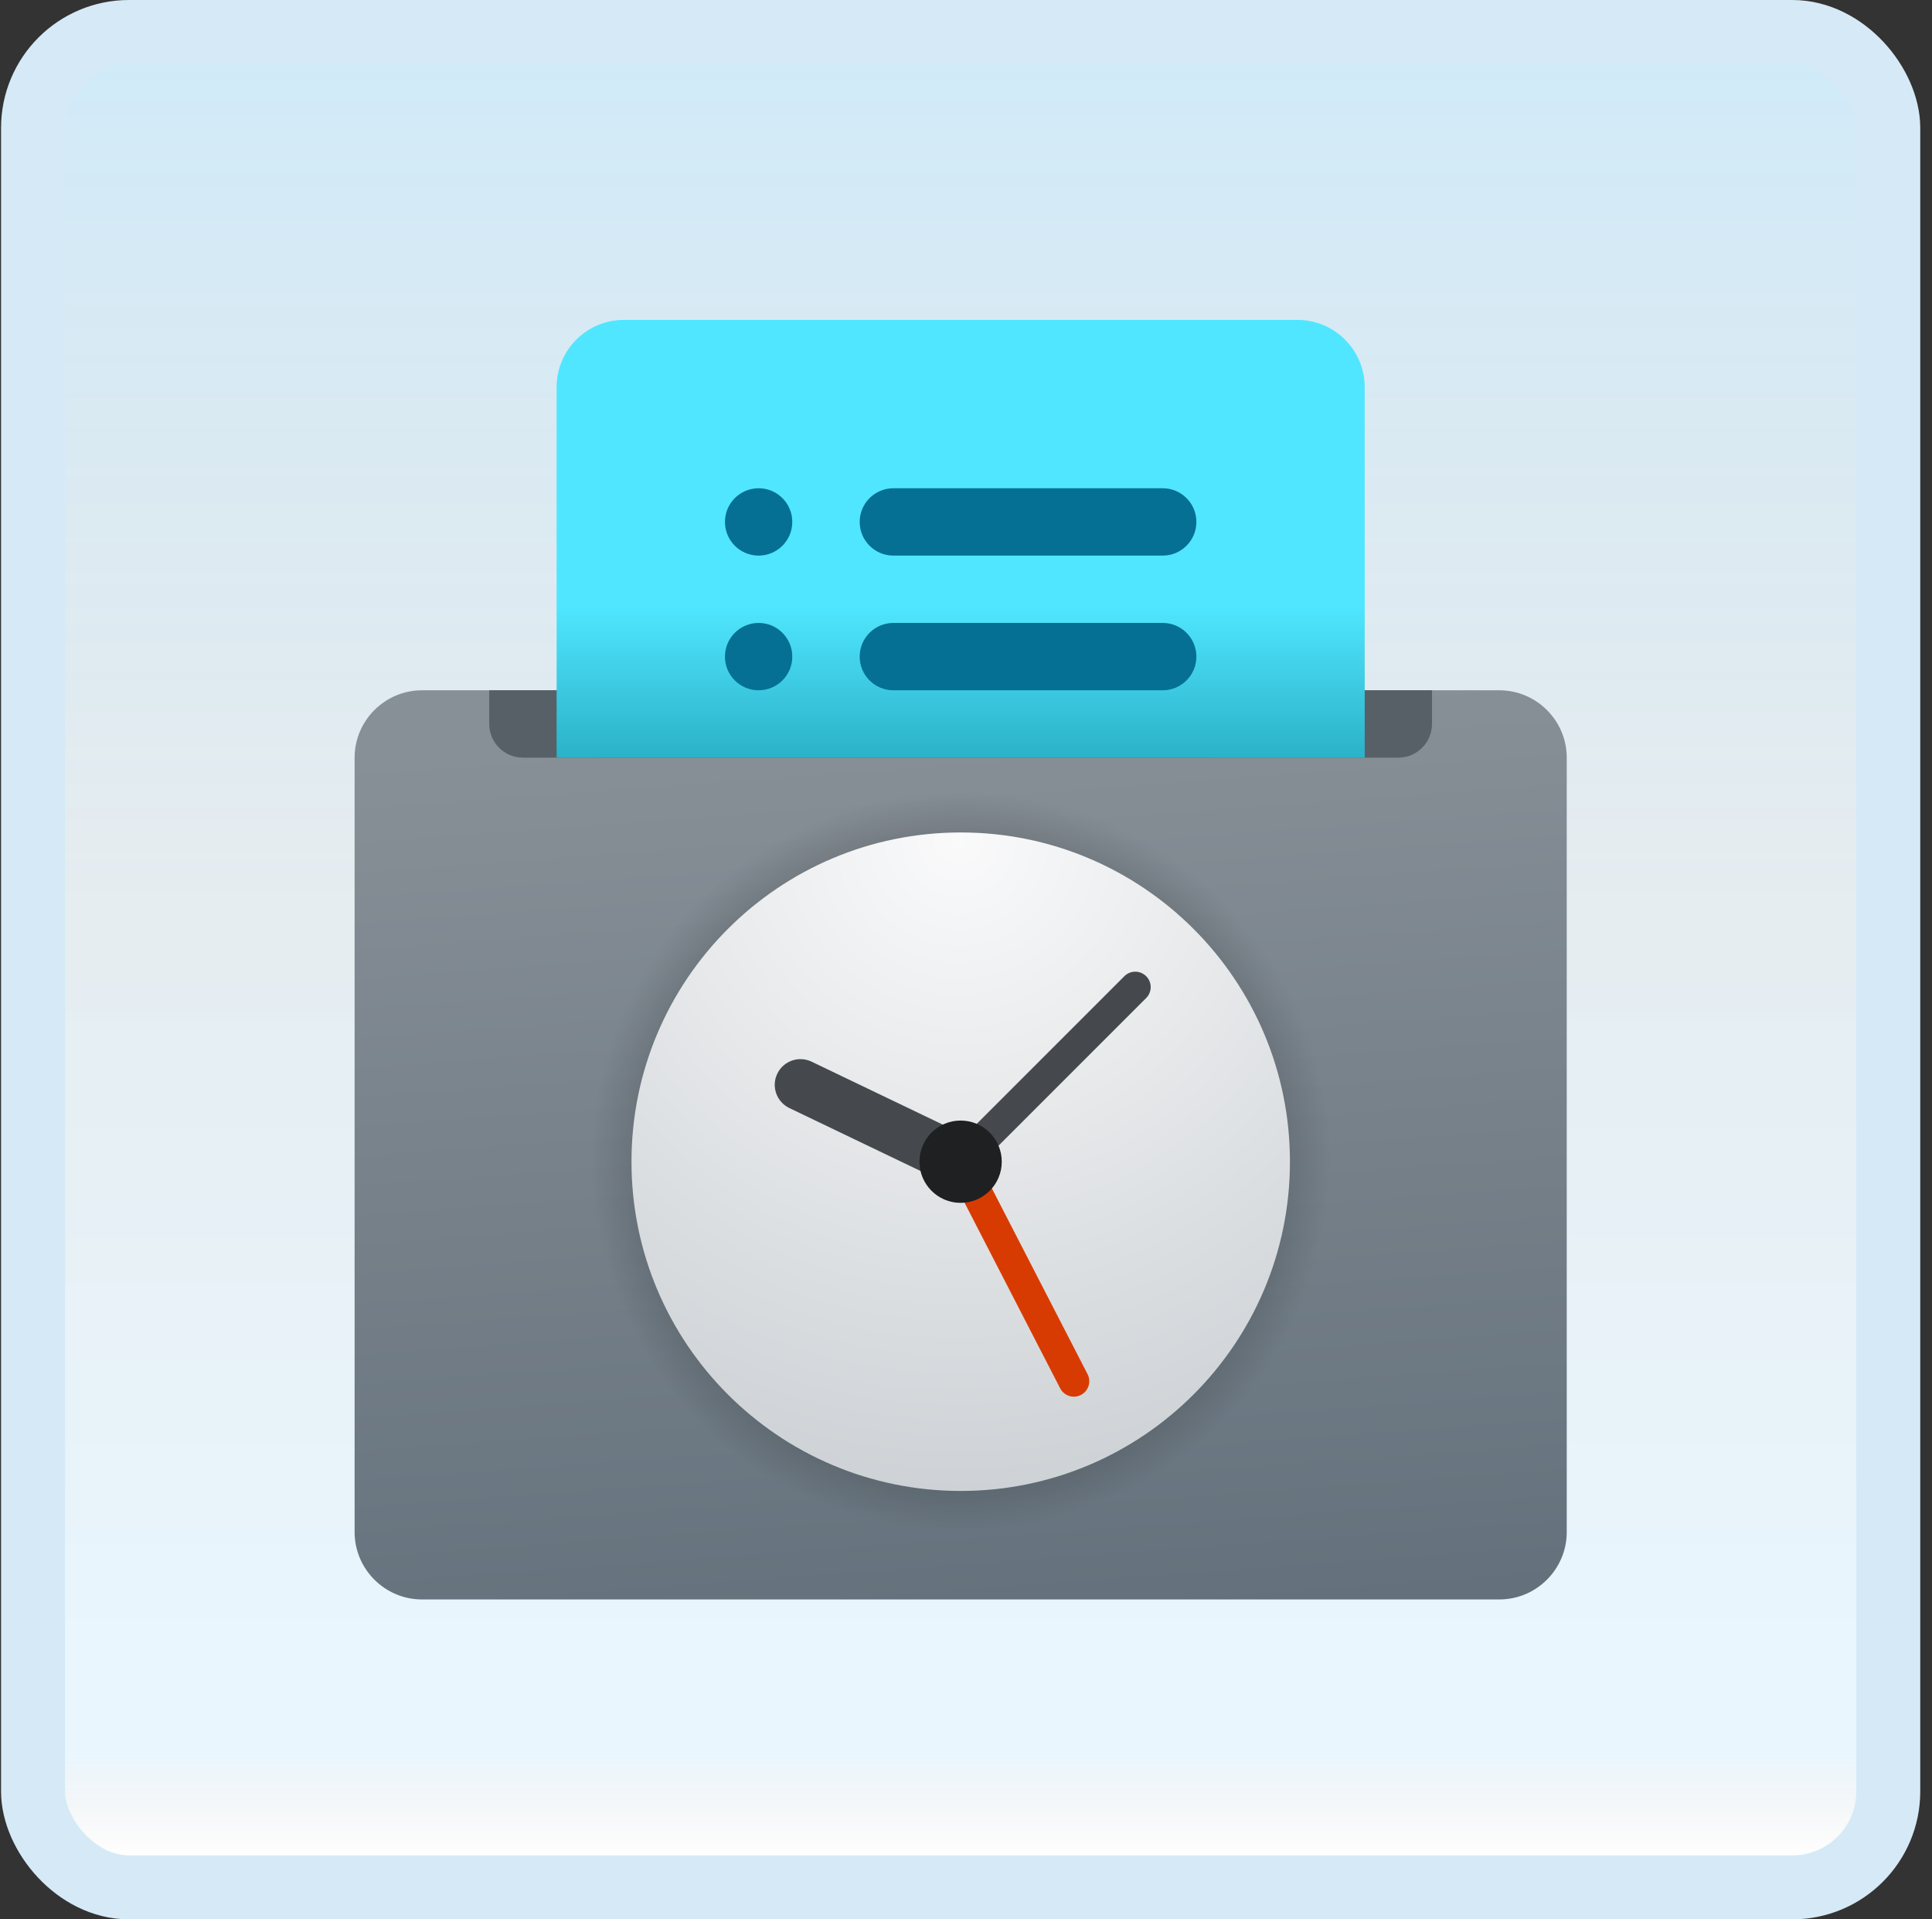 <svg width="151" height="150" viewBox="0 0 151 150" fill="none" xmlns="http://www.w3.org/2000/svg">
<rect x="0" y="0" width="151" height="150" fill="#333333" stroke="none"/>
<g id="time-card">
<rect x="2.582" y="2.5" width="145" height="145" rx="7.5" fill="white"/>
<rect x="2.582" y="2.5" width="145" height="145" rx="7.5" fill="url(#paint0_linear_14_11618)" fill-opacity="0.2"/>
<g id="Group">
<path id="Vector" d="M117.188 125H32.978C30.083 125 27.715 122.632 27.715 119.737V59.211C27.715 56.316 30.083 53.947 32.978 53.947H117.188C120.083 53.947 122.452 56.316 122.452 59.211V119.737C122.452 122.632 120.083 125 117.188 125Z" fill="url(#paint1_linear_14_11618)"/>
<path id="Vector_2" d="M109.291 59.211H40.87C39.417 59.211 38.238 58.032 38.238 56.579V53.947H111.922V56.579C111.922 58.032 110.743 59.211 109.291 59.211Z" fill="#586067"/>
<path id="Vector_3" d="M106.662 30.263V59.211H43.504V30.263C43.504 27.355 45.859 25 48.767 25H101.399C104.306 25 106.662 27.355 106.662 30.263Z" fill="url(#paint2_linear_14_11618)"/>
<path id="Vector_4" d="M75.092 119.737C91.079 119.737 104.039 106.777 104.039 90.79C104.039 74.802 91.079 61.842 75.092 61.842C59.105 61.842 46.145 74.802 46.145 90.79C46.145 106.777 59.105 119.737 75.092 119.737Z" fill="url(#paint3_radial_14_11618)"/>
<path id="Vector_5" d="M75.087 116.521C89.298 116.521 100.819 105.001 100.819 90.789C100.819 76.578 89.298 65.058 75.087 65.058C60.876 65.058 49.355 76.578 49.355 90.789C49.355 105.001 60.876 116.521 75.087 116.521Z" fill="url(#paint4_radial_14_11618)"/>
<path id="Vector_6" d="M84.481 109.018C83.889 109.324 83.163 109.089 82.858 108.497L74.021 91.342C73.715 90.75 73.95 90.024 74.542 89.718C75.134 89.413 75.86 89.647 76.165 90.239L85.002 107.395C85.305 107.987 85.073 108.713 84.481 109.018Z" fill="#D83B01"/>
<path id="Vector_7" d="M75.085 91.995C74.774 91.995 74.466 91.876 74.232 91.642C73.761 91.171 73.761 90.408 74.232 89.937L87.877 76.292C88.348 75.821 89.111 75.821 89.582 76.292C90.053 76.763 90.053 77.526 89.582 77.997L75.938 91.642C75.703 91.879 75.395 91.995 75.085 91.995Z" fill="#45494D"/>
<path id="Vector_8" d="M75.084 92.8C74.792 92.8 74.497 92.737 74.215 92.603L61.692 86.595C60.692 86.113 60.268 84.913 60.75 83.913C61.231 82.913 62.431 82.49 63.431 82.971L75.955 88.979C76.955 89.461 77.379 90.661 76.897 91.661C76.552 92.379 75.834 92.8 75.084 92.8Z" fill="#45494D"/>
<path id="Vector_9" d="M75.079 94.005C76.855 94.005 78.295 92.565 78.295 90.789C78.295 89.013 76.855 87.573 75.079 87.573C73.303 87.573 71.863 89.013 71.863 90.789C71.863 92.565 73.303 94.005 75.079 94.005Z" fill="#1E2021"/>
<path id="Vector_10" d="M90.876 48.684H69.823C68.37 48.684 67.191 49.863 67.191 51.316C67.191 52.768 68.37 53.947 69.823 53.947H90.876C92.328 53.947 93.507 52.768 93.507 51.316C93.507 49.863 92.328 48.684 90.876 48.684Z" fill="#057093"/>
<path id="Vector_11" d="M59.292 53.947C60.745 53.947 61.923 52.769 61.923 51.316C61.923 49.862 60.745 48.684 59.292 48.684C57.838 48.684 56.66 49.862 56.66 51.316C56.66 52.769 57.838 53.947 59.292 53.947Z" fill="#057093"/>
<path id="Vector_12" d="M90.876 38.158H69.823C68.37 38.158 67.191 39.337 67.191 40.789C67.191 42.242 68.37 43.421 69.823 43.421H90.876C92.328 43.421 93.507 42.242 93.507 40.789C93.507 39.337 92.328 38.158 90.876 38.158Z" fill="#057093"/>
<path id="Vector_13" d="M59.292 43.421C60.745 43.421 61.923 42.243 61.923 40.789C61.923 39.336 60.745 38.158 59.292 38.158C57.838 38.158 56.66 39.336 56.66 40.789C56.66 42.243 57.838 43.421 59.292 43.421Z" fill="#057093"/>
</g>
<rect x="2.582" y="2.5" width="145" height="145" rx="7.5" stroke="#D5EAF6" stroke-width="5"/>
</g>
<defs>
<linearGradient id="paint0_linear_14_11618" x1="75.082" y1="5" x2="75.082" y2="145" gradientUnits="userSpaceOnUse">
<stop stop-color="#199AE0"/>
<stop offset="0.472" stop-color="#0D5176" stop-opacity="0.528"/>
<stop offset="0.941" stop-color="#12A6F7" stop-opacity="0.465"/>
<stop offset="1" stop-opacity="0"/>
</linearGradient>
<linearGradient id="paint1_linear_14_11618" x1="72.623" y1="55.971" x2="77.838" y2="127.008" gradientUnits="userSpaceOnUse">
<stop stop-color="#889097"/>
<stop offset="1" stop-color="#64717C"/>
</linearGradient>
<linearGradient id="paint2_linear_14_11618" x1="75.083" y1="25.229" x2="75.083" y2="59.44" gradientUnits="userSpaceOnUse">
<stop offset="0.647" stop-color="#50E6FF"/>
<stop offset="1" stop-color="#2AB1C7"/>
</linearGradient>
<radialGradient id="paint3_radial_14_11618" cx="0" cy="0" r="1" gradientUnits="userSpaceOnUse" gradientTransform="translate(75.092 90.79) scale(28.947)">
<stop/>
<stop offset="1" stop-opacity="0"/>
</radialGradient>
<radialGradient id="paint4_radial_14_11618" cx="0" cy="0" r="1" gradientUnits="userSpaceOnUse" gradientTransform="translate(74.921 65.655) scale(57.339 57.339)">
<stop stop-color="#FAFAFB"/>
<stop offset="1" stop-color="#C8CDD1"/>
</radialGradient>
</defs>
</svg>

